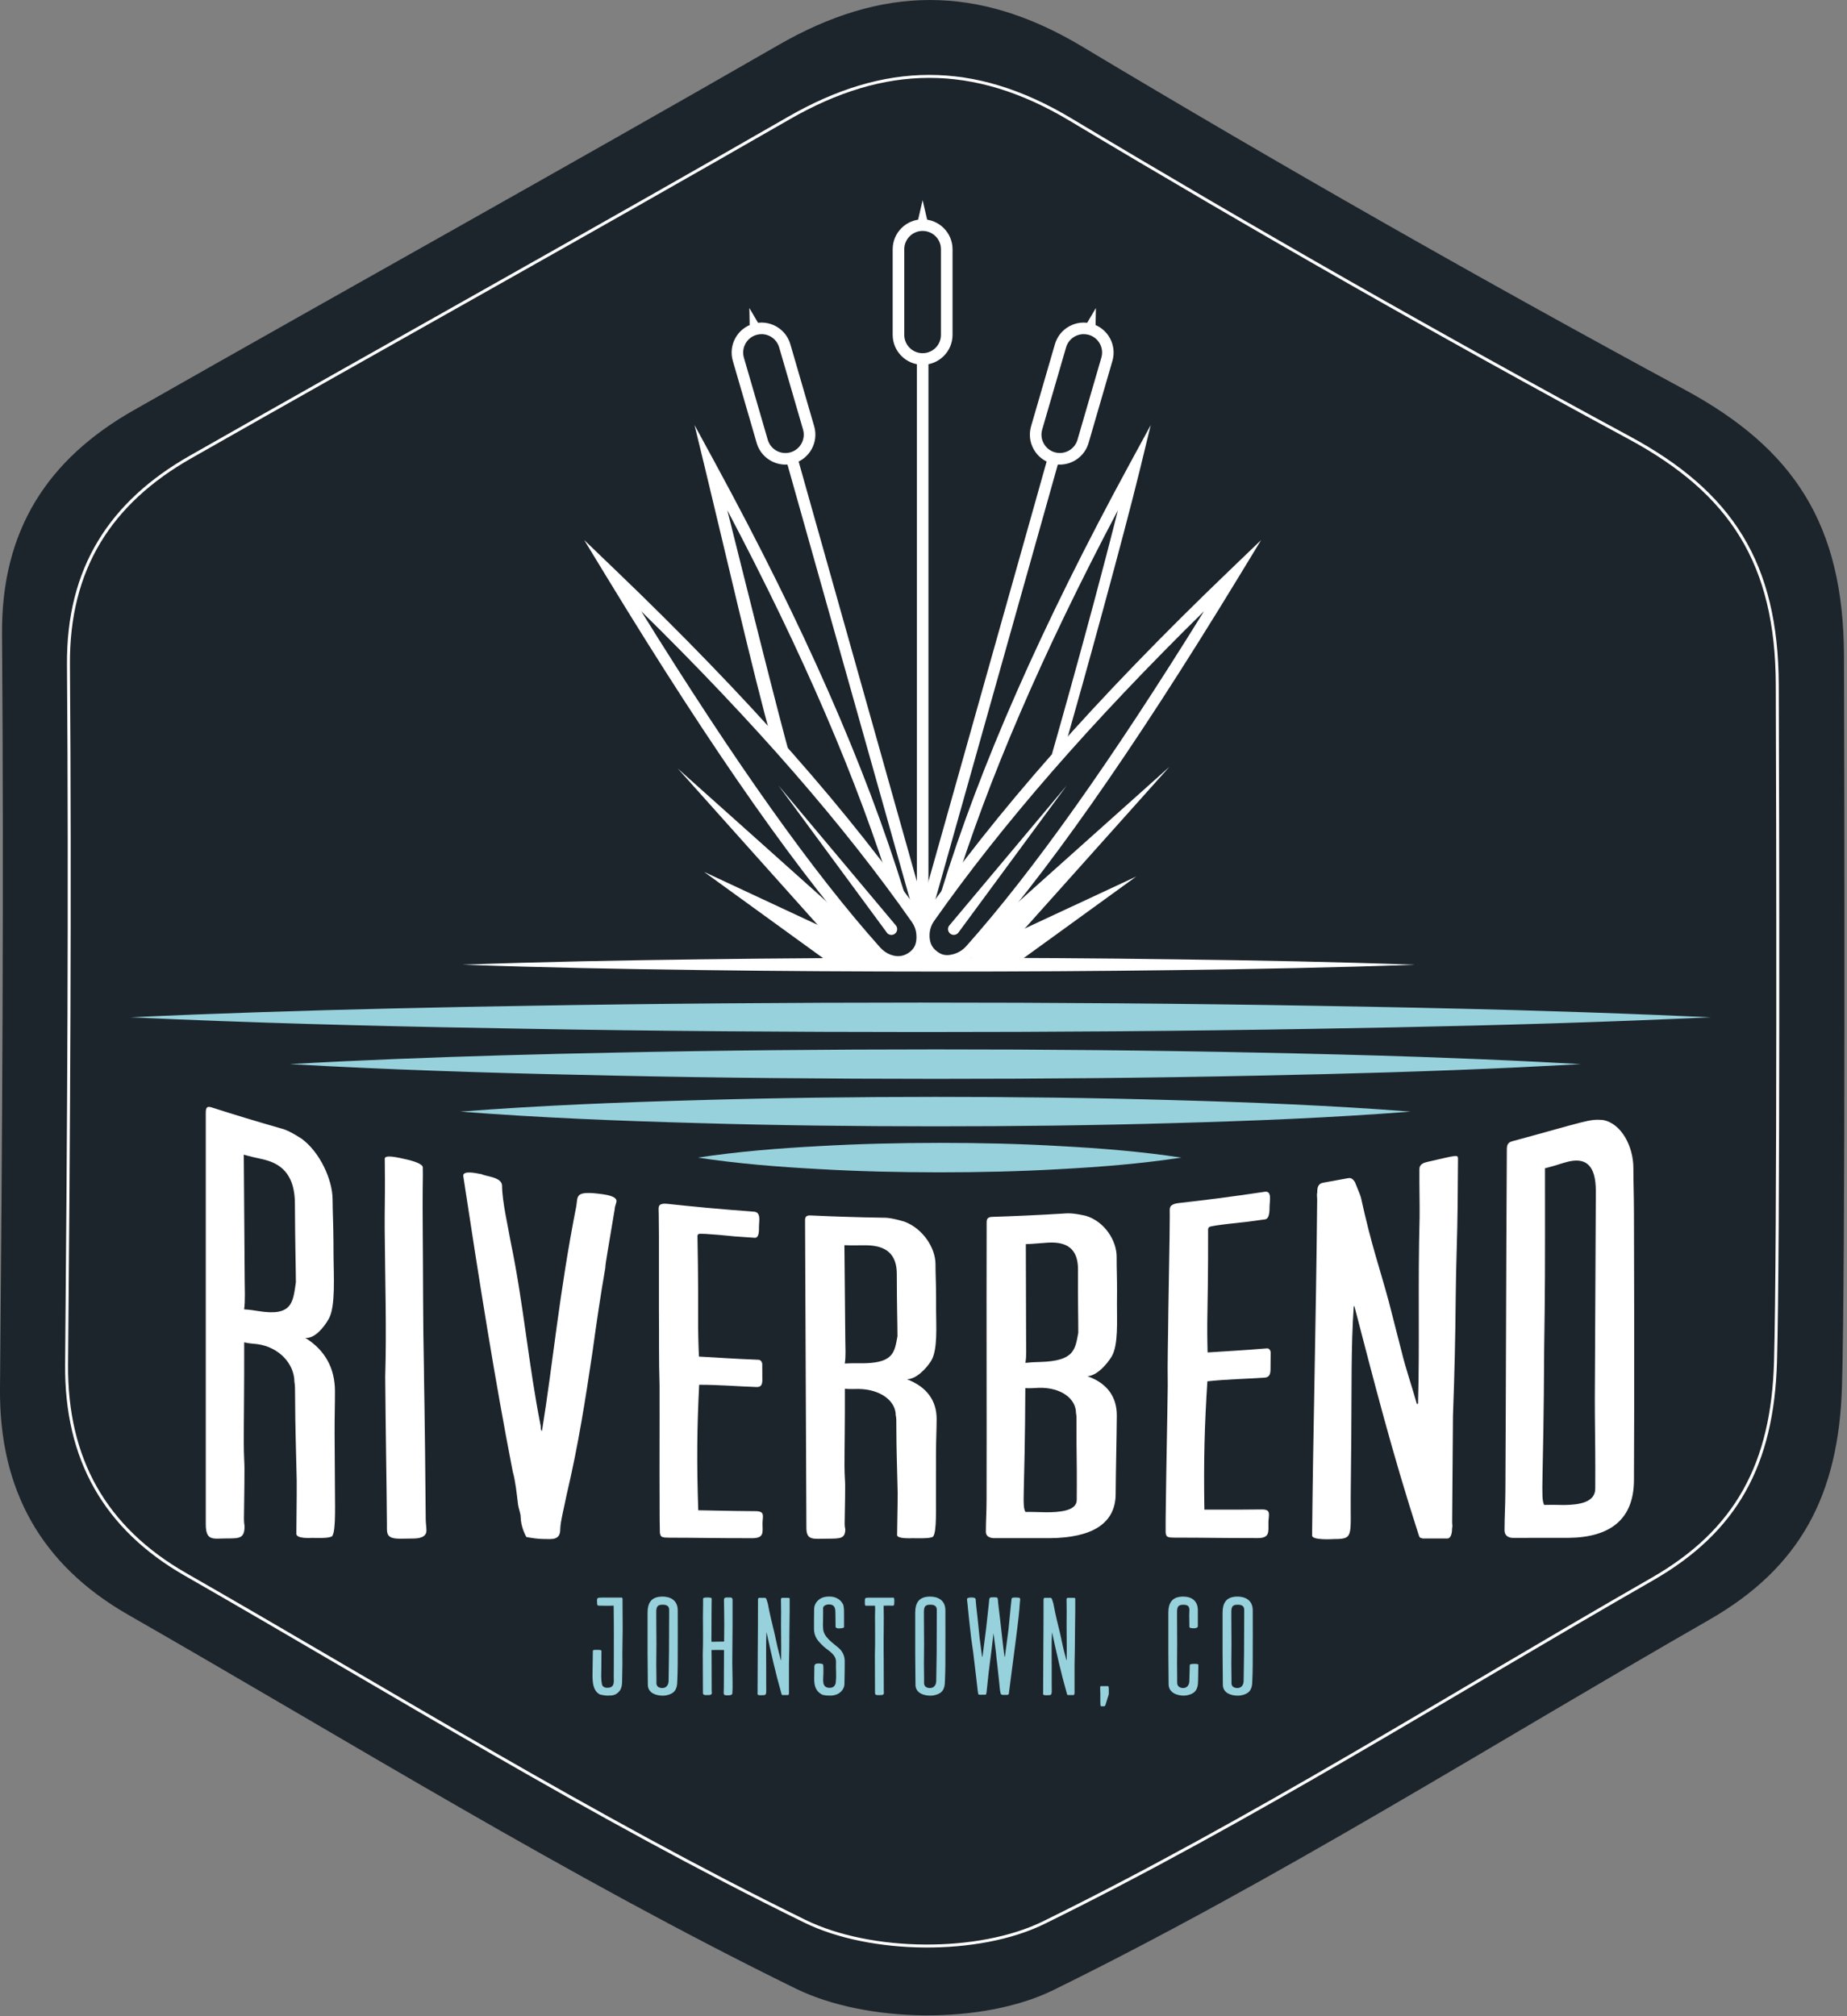 <?xml version="1.0" encoding="UTF-8"?>
<svg width="469px" height="512px" viewBox="0 0 469 512" version="1.1" xmlns="http://www.w3.org/2000/svg" xmlns:xlink="http://www.w3.org/1999/xlink">
    <rect x="0" y="0" width="469" height="512" fill="#808080" stroke="none"/>
    <title>riverbend_logo</title>
    <g id="Page-1" stroke="none" stroke-width="1" fill="none" fill-rule="evenodd">
        <g id="Artboard" transform="translate(-18, -4245)">
            <g id="riverbend_logo" transform="translate(18, 4245)">
                <path d="M467.734,351.893 C466.934,379.793 457.054,398.133 433.984,411.363 C378.654,443.073 324.574,477.313 267.464,505.383 C249.604,514.163 220.074,513.823 202.084,505.013 C144.014,476.553 88.784,442.273 32.554,410.073 C10.464,397.423 -0.226,378.403 0,352.603 C0.564,288.733 0.994,224.863 0.514,160.993 C0.314,134.683 12.054,116.623 33.924,104.193 C88.454,73.173 143.304,42.703 197.684,11.423 C223.834,-3.627 248.204,-4.117 274.774,11.813 C325.114,41.983 376.154,71.053 427.784,98.953 C455.594,113.983 468.114,133.253 468.234,166.493 C468.344,199.593 468.614,321.093 467.734,351.893 Z" id="Path" fill="#1D252C" fill-rule="nonzero"></path>
                <g id="Group" transform="translate(33.114, 254.603)" fill="#97D1DC" fill-rule="nonzero">
                    <path d="M362.88,15.92 C364.69,15.82 366.51,15.73 368.32,15.63 C364.61,15.42 360.91,15.22 357.2,15.04 C347.33,14.55 337.47,14.14 327.6,13.8 C313.85,13.33 300.1,12.99 286.36,12.71 C259.04,12.12 231.72,11.89 204.4,11.89 C177.08,11.9 149.76,12.13 122.44,12.72 C104,13.09 85.56,13.59 67.12,14.34 C58.24,14.7 49.36,15.12 40.47,15.63 C43.77,15.82 47.07,15.99 50.36,16.16 C74.38,17.37 98.41,18.06 122.43,18.54 C149.75,19.14 177.07,19.36 204.39,19.37 C231.71,19.37 259.03,19.14 286.35,18.55 C308.38,18.11 330.41,17.49 352.44,16.45 C355.93,16.28 359.41,16.1 362.88,15.92 Z" id="Path"></path>
                    <path d="M264.73,24.77 C244.62,24.18 224.51,23.95 204.41,23.95 C184.3,23.96 164.19,24.19 144.09,24.78 C123.98,25.33 103.87,26.14 83.77,27.69 C103.88,29.24 123.99,30.05 144.09,30.6 C164.2,31.2 184.31,31.42 204.41,31.43 C224.52,31.43 244.63,31.2 264.73,30.61 C284.84,30.06 304.95,29.25 325.05,27.69 C304.94,26.13 284.83,25.32 264.73,24.77 Z" id="Path"></path>
                    <path d="M205.45,35.63 C195.22,35.64 184.99,35.87 174.76,36.46 C164.53,37.01 154.3,37.82 144.07,39.37 C154.3,40.92 164.53,41.73 174.76,42.28 C184.99,42.88 195.22,43.1 205.45,43.11 C215.68,43.11 225.91,42.88 236.14,42.29 C246.37,41.74 256.6,40.93 266.83,39.37 C256.6,37.81 246.37,37 236.14,36.45 C225.91,35.85 215.68,35.63 205.45,35.63 Z" id="Path"></path>
                    <path d="M394.63,4.03 C396.85,3.93 399.07,3.84 401.29,3.74 C396.75,3.53 392.22,3.33 387.68,3.15 C375.6,2.66 363.53,2.25 351.45,1.91 C334.62,1.44 317.79,1.1 300.97,0.82 C267.53,0.23 234.09,0 200.65,0 C167.21,0.01 133.77,0.24 100.33,0.83 C77.76,1.2 55.19,1.7 32.62,2.45 C21.75,2.81 10.88,3.23 -7.10542736e-15,3.74 C4.04,3.93 8.07,4.1 12.11,4.27 C41.51,5.48 70.92,6.17 100.32,6.65 C133.76,7.25 167.2,7.47 200.64,7.48 C234.08,7.48 267.52,7.25 300.96,6.66 C327.92,6.22 354.89,5.6 381.85,4.56 C386.12,4.39 390.38,4.21 394.63,4.03 Z" id="Path"></path>
                </g>
                <g id="Group" transform="translate(150.452, 405.443)" fill="#97D1DC" fill-rule="nonzero">
                    <path d="M7.582,14.35 C7.622,16.11 7.582,17.83 7.552,19.59 L7.512,21.74 C7.472,22.65 7.372,23.11 7.022,23.78 C6.042,25.08 5.192,25.15 3.852,25.15 C3.182,25.15 2.552,25.04 1.882,24.87 C-0.338,23.74 0.022,20.44 0.022,18.26 C0.022,17.1 0.062,14.64 0.092,13.79 C0.092,13.51 0.652,13.54 1.002,13.54 C1.422,13.54 2.272,13.51 2.272,13.79 L2.272,13.82 C2.272,14.31 2.242,17.09 2.242,18.46 C2.242,19.37 2.102,20.89 2.422,22.36 C2.532,22.78 2.952,23.17 3.762,23.17 C5.102,23.17 5.412,22.43 5.412,21.41 C5.412,21.09 5.372,20.74 5.412,17.08 C5.412,12.3 5.452,7.55 5.372,2.31 C5.262,2.31 4.772,2.34 3.682,2.34 C3.612,2.34 1.642,2.31 1.572,2.31 C1.322,2.27 1.182,2.2 1.182,1.85 C1.182,1.57 1.142,1.25 1.142,1 C1.142,0.05 1.702,0.37 2.412,0.26 L7.372,0.26 C7.482,0.26 7.582,0.37 7.622,0.47 C7.622,2.97 7.662,5.5 7.662,8.46 C7.652,10.94 7.582,12.07 7.582,14.35 Z" id="Path"></path>
                    <path d="M21.642,3.49 C21.672,7.99 21.642,11.3 21.642,13.73 C21.672,19.75 21.532,20.55 21.532,21.36 C21.532,23.96 20.512,24.7 18.722,25.09 C18.402,25.16 18.052,25.16 17.742,25.16 C16.332,25.16 14.052,24.6 14.052,22.38 C14.012,17.95 13.982,16.12 13.982,14.36 L13.982,4.13 C13.982,1.49 15.002,0.01 17.782,0.01 C19.572,7.32018612e-14 21.642,0.81 21.642,3.49 Z M19.422,14.32 C19.422,11.19 19.462,8.02 19.462,4.75 C19.462,4.33 19.462,3.87 19.462,3.34 C19.462,2.25 18.582,2.07 17.812,2.07 C16.582,2.07 16.232,2.49 16.192,3.76 L16.192,5.17 L16.232,12.03 L16.192,17.1 C16.192,18.3 16.232,19.56 16.232,20.76 L16.232,21.96 C16.232,22.87 16.902,23.23 17.742,23.23 C18.722,23.23 19.322,22.49 19.322,21.37 L19.422,14.32 Z" id="Shape"></path>
                    <path d="M35.492,16.96 C35.492,18.44 35.562,19.74 35.562,21.29 C35.562,22.45 35.602,23.47 35.492,24.67 C35.492,24.95 34.932,25.09 34.512,25.09 C33.492,25.09 33.312,25.06 33.312,24.35 C33.312,24 33.352,23.4 33.352,23.08 C33.352,20.13 33.392,17.17 33.392,13.79 L33.392,13.58 C32.372,13.58 31.352,13.54 30.222,13.58 C30.222,14.56 30.262,15.51 30.262,23.74 C30.262,24.02 30.302,24.2 30.302,24.48 C30.302,24.94 29.842,25.01 29.562,25.01 C28.932,25.01 28.472,25.08 28.222,24.9 C28.012,24.76 28.042,24.48 28.042,24.09 C28.042,21.14 28.002,18.18 28.002,14.59 C28.112,11.5 28.042,8.36 28.042,5.02 C28.042,3.93 28.082,2.98 28.082,1.82 L28.082,0.52 C28.082,0.24 28.822,0.24 29.352,0.24 C29.632,0.24 30.262,0.27 30.262,0.52 L30.262,1.01 C30.262,1.01 30.222,2.49 30.222,4.77 C30.222,9.31 30.192,9.94 30.192,10.57 C30.192,10.82 30.192,11.1 30.222,11.38 L30.222,11.49 C30.782,11.49 31.382,11.45 31.942,11.45 C32.402,11.45 32.922,11.45 33.422,11.42 L33.422,10.79 L33.452,7.27 C33.452,5.23 33.422,3.15 33.382,0.97 C33.382,0.41 33.492,0.3 34.012,0.23 L34.962,0.23 C35.212,0.23 35.562,0.3 35.562,0.86 L35.562,4.55 L35.562,7.5 C35.562,10.45 35.492,13.41 35.492,16.96 Z" id="Path"></path>
                    <path d="M49.632,25.01 L48.222,25.01 C48.152,24.94 48.082,25.04 48.012,24.8 C46.432,19.28 45.412,14.6 44.212,9.15 L44.172,9.15 C44.032,11.93 44.102,14.74 44.102,18.12 L44.102,22.02 C44.102,24.84 44.312,25.05 43.182,25.05 C43.152,25.05 41.912,25.16 41.912,24.8 C41.912,17.63 42.022,10.41 42.022,1.45 C42.022,1.27 41.982,1.06 42.022,0.92 L42.022,0.85 C42.022,0.64 42.052,0.32 42.342,0.32 L43.782,0.32 C43.962,0.32 44.062,0.46 44.172,0.67 C44.352,1.23 44.452,1.52 44.522,1.8 C45.192,5.39 45.582,6.55 46.172,9.15 L46.942,12.67 C47.192,13.83 47.542,14.99 47.822,16.15 L47.892,16.15 C47.962,12.25 47.822,8.31 47.892,3.84 C47.892,2.93 47.852,1.73 47.852,0.67 C47.852,0.35 48.102,0.32 48.342,0.32 C50.032,0.32 50.062,0.29 50.062,0.6 L50.062,3.48 C50.062,5.45 49.992,7.46 49.992,9.42 C49.992,11.95 49.952,14.49 49.882,17.09 L49.882,23.98 C49.882,24.09 49.912,24.23 49.882,24.33 C49.912,24.59 49.872,25.01 49.632,25.01 Z" id="Path"></path>
                    <path d="M64.042,16.36 C64.042,17.8 64.042,19.28 63.972,22.16 C63.972,23.67 62.672,24.87 61.192,25.08 C60.912,25.15 60.632,25.15 60.382,25.15 C59.782,25.15 59.222,25.15 58.372,24.94 C56.752,24.13 56.292,22.76 56.292,20.93 C56.292,19.95 56.332,18.96 56.332,17.87 C56.332,17.06 56.792,16.99 57.562,16.99 C57.882,16.99 58.232,17.06 58.512,17.2 C58.692,17.41 58.622,19.1 58.622,19.66 C58.622,21.07 58.092,23.18 60.242,23.18 C61.442,23.18 61.792,22.27 61.792,21.46 C61.972,19.84 61.752,18.58 61.832,16.5 C61.762,14.39 59.442,13.62 58.172,12.17 C57.192,11.22 56.242,10.09 56.242,8.2 C56.242,6.55 56.242,4.86 56.282,2.99 C56.322,2.36 56.602,1.69 57.052,1.2 C57.892,0.29 58.842,5.68434189e-14 60.182,5.68434189e-14 C61.622,5.68434189e-14 62.922,0.6 63.662,2.04 C63.912,2.89 63.872,3.9 63.872,4.89 L63.872,7.77 C63.872,8.02 62.992,8.09 62.532,8.09 C62.212,8.09 61.932,8.02 61.722,7.77 C61.722,6.65 61.682,5.41 61.682,4.43 C61.682,3.2 61.682,2 59.992,2 C59.532,2 58.552,2.25 58.552,2.95 C58.552,3.51 58.552,4 58.552,4.92 C58.552,6.54 58.512,6.96 58.512,7.35 L58.552,7.98 C58.552,10.3 61.082,11.78 62.662,13.19 C63.482,13.97 64.042,15.09 64.042,16.36 Z" id="Path"></path>
                    <path d="M76.592,2.04 C76.592,2.11 76.552,2.18 76.522,2.22 C76.482,2.26 76.452,2.29 76.382,2.29 C76.242,2.33 76.132,2.33 75.082,2.29 L73.922,2.33 C74.032,6.06 73.882,9.82 73.922,13.8 C73.922,14.75 73.962,16.05 73.962,23.75 C73.962,24.03 73.992,24.21 73.992,24.49 C73.992,24.95 73.532,25.02 73.252,25.02 C72.622,25.02 72.162,25.09 71.912,24.91 C71.702,24.77 71.732,24.49 71.732,24.1 C71.732,21.15 71.702,18.19 71.702,14.6 C71.812,11.51 71.732,8.37 71.732,5.03 C71.732,3.8 71.772,3.69 71.772,3.24 L71.732,2.33 L69.442,2.33 C69.092,2.33 69.162,1.77 69.162,1.48 L69.162,0.78 C69.162,0.54 69.272,0.43 69.412,0.36 C69.592,0.29 69.802,0.29 70.012,0.29 L71.422,0.29 L74.412,0.29 L75.992,0.29 C76.172,0.29 76.552,0.18 76.592,0.5 C76.702,1.17 76.592,1.59 76.592,2.04 Z" id="Path"></path>
                    <path d="M89.602,3.49 C89.632,7.99 89.602,11.3 89.602,13.73 C89.632,19.75 89.492,20.55 89.492,21.36 C89.492,23.96 88.472,24.7 86.682,25.09 C86.362,25.16 86.012,25.16 85.702,25.16 C84.292,25.16 82.012,24.6 82.012,22.38 C81.972,17.95 81.942,16.12 81.942,14.36 L81.942,4.13 C81.942,1.49 82.962,0.01 85.742,0.01 C87.522,7.32018612e-14 89.602,0.81 89.602,3.49 Z M87.392,14.32 C87.392,11.19 87.422,8.02 87.422,4.75 C87.422,4.33 87.422,3.87 87.422,3.34 C87.422,2.25 86.542,2.07 85.772,2.07 C84.542,2.07 84.192,2.49 84.152,3.76 L84.152,5.17 L84.192,12.03 L84.152,17.1 C84.152,18.3 84.192,19.56 84.192,20.76 L84.192,21.96 C84.192,22.87 84.862,23.23 85.702,23.23 C86.682,23.23 87.282,22.49 87.282,21.37 L87.392,14.32 Z" id="Shape"></path>
                    <path d="M108.522,1.52 C108.382,3.63 108.172,5.78 107.362,12 L106.552,18.19 L106.062,21.99 C105.882,23.43 105.712,24.73 105.712,24.73 C105.572,24.94 105.502,24.94 105.462,24.94 C105.462,24.94 105.352,24.97 105.222,24.97 L104.092,24.97 C103.912,24.94 103.842,24.9 103.702,24.76 C103.662,24.72 103.662,24.65 103.632,24.58 C103.422,23.91 103.352,22.36 103.282,21.94 L102.792,17.37 C102.792,17.3 102.752,17.19 102.652,16.14 C102.652,16.07 102.582,15.96 102.442,14.17 L101.842,9.42 L101.812,9.42 L101.282,13.89 L100.612,19.13 L100.052,24.37 C100.022,24.4 100.022,24.48 100.022,24.51 C100.022,24.58 99.982,24.62 99.982,24.65 C99.952,24.83 99.872,24.93 99.842,24.93 L99.592,24.93 C99.062,24.89 98.572,25 98.042,24.89 C98.002,24.86 97.972,24.82 97.972,24.75 C97.832,24.4 97.762,23.38 97.482,21.02 L96.672,14.2 C96.492,12.83 96.282,11.6 96.142,10.47 C95.292,3.15 95.232,1.54 95.122,1.01 L95.122,0.87 C95.052,0.59 95.052,0.34 95.862,0.24 L96.322,0.24 C96.742,0.24 97.162,0.31 97.272,0.59 C97.272,0.66 97.312,0.77 97.312,0.84 C97.312,0.84 97.342,1.58 97.452,2.56 L97.802,5.69 L98.292,10.47 L98.922,15.25 L99.032,15.25 L99.942,8.18 L100.642,1.81 C100.712,1 100.712,0.54 100.882,0.37 C101.062,0.16 101.342,0.19 101.862,0.19 C102.212,0.19 102.882,0.16 102.882,0.47 C102.952,0.93 102.992,1.21 102.992,1.53 L103.622,6.88 L104.292,12.79 L104.612,15.25 L104.722,15.25 L105.072,12.58 L105.632,8.32 L106.262,1.92 L106.332,1.29 C106.472,0.48 106.302,0.48 106.652,0.31 C107.142,0.2 107.632,0.24 108.132,0.28 C108.202,0.28 108.272,0.28 108.342,0.31 C108.772,0.43 108.522,1.09 108.522,1.52 Z" id="Path"></path>
                    <path d="M122.122,25.01 L120.712,25.01 C120.642,24.94 120.572,25.04 120.502,24.8 C118.922,19.28 117.902,14.6 116.702,9.15 L116.672,9.15 C116.532,11.93 116.602,14.74 116.602,18.12 L116.602,22.02 C116.602,24.84 116.812,25.05 115.692,25.05 C115.662,25.05 114.422,25.16 114.422,24.8 C114.422,17.63 114.532,10.41 114.532,1.45 C114.532,1.27 114.502,1.06 114.532,0.92 L114.532,0.85 C114.532,0.64 114.562,0.32 114.852,0.32 L116.292,0.32 C116.472,0.32 116.572,0.46 116.682,0.67 C116.862,1.23 116.962,1.52 117.032,1.8 C117.702,5.39 118.082,6.55 118.682,9.15 L119.452,12.67 C119.692,13.83 120.052,14.99 120.332,16.15 L120.402,16.15 C120.472,12.25 120.332,8.31 120.402,3.84 C120.402,2.93 120.372,1.73 120.372,0.67 C120.372,0.35 120.622,0.32 120.862,0.32 C122.552,0.32 122.582,0.29 122.582,0.6 L122.582,3.48 C122.582,5.45 122.512,7.46 122.512,9.42 C122.512,11.95 122.472,14.49 122.402,17.09 L122.402,23.98 C122.402,24.09 122.432,24.23 122.402,24.33 C122.402,24.59 122.372,25.01 122.122,25.01 Z" id="Path"></path>
                    <path d="M130.212,27.65 C130.212,27.65 130.102,27.86 129.892,27.86 L129.192,27.86 C129.122,27.86 129.052,27.83 129.022,27.75 C128.912,27.54 128.952,25.39 128.952,24.72 L128.912,23.52 L128.912,22.96 C128.912,22.85 129.022,22.75 129.122,22.75 L129.582,22.75 L130.852,22.75 C130.962,22.75 131.062,22.86 131.062,22.96 L131.102,23.63 L131.102,24.51 C131.102,24.65 131.102,24.79 131.062,24.93 L130.212,27.65 Z" id="Path"></path>
                    <path d="M153.772,21.35 C153.772,23.95 152.752,24.69 150.962,25.08 C150.642,25.15 150.292,25.15 149.982,25.15 C148.572,25.15 146.292,24.48 146.292,22.27 C146.262,17.84 146.222,16.12 146.222,14.36 L146.222,4.13 C146.222,1.49 147.242,0.01 150.022,0.01 C151.812,0.01 153.712,0.82 153.712,3.49 L153.712,7.43 C153.712,7.71 153.672,7.99 152.762,8.06 C151.672,8.06 151.562,7.85 151.562,7.71 C151.562,6.69 151.522,5.78 151.522,4.76 C151.522,4.34 151.562,3.88 151.562,3.35 C151.562,2.26 150.822,2.08 150.052,2.08 C148.822,2.08 148.472,2.5 148.432,3.77 L148.432,5.18 L148.462,12.04 L148.432,17.11 C148.432,18.31 148.462,19.47 148.462,20.66 L148.462,21.86 C148.462,22.78 149.132,23.23 149.972,23.23 C150.952,23.23 151.552,22.49 151.552,21.37 C151.552,20.07 151.662,18.73 151.662,17.4 C151.662,17.29 151.772,17.22 151.872,17.19 L152.222,17.12 C152.432,17.08 153.282,17.08 153.632,17.15 C153.742,17.15 153.842,17.29 153.842,17.4 C153.842,18.68 153.772,19.98 153.772,21.35 Z" id="Path"></path>
                    <path d="M167.652,3.49 C167.682,7.99 167.652,11.3 167.652,13.73 C167.682,19.75 167.542,20.55 167.542,21.36 C167.542,23.96 166.522,24.7 164.732,25.09 C164.412,25.16 164.062,25.16 163.752,25.16 C162.342,25.16 160.062,24.6 160.062,22.38 C160.022,17.95 159.992,16.12 159.992,14.36 L159.992,4.13 C159.992,1.49 161.012,0.01 163.792,0.01 C165.582,7.32018612e-14 167.652,0.81 167.652,3.49 Z M165.442,14.32 C165.442,11.19 165.482,8.02 165.482,4.75 C165.482,4.33 165.482,3.87 165.482,3.34 C165.482,2.25 164.602,2.07 163.832,2.07 C162.602,2.07 162.252,2.49 162.212,3.76 L162.212,5.17 L162.252,12.03 L162.212,17.1 C162.212,18.3 162.252,19.56 162.252,20.76 L162.252,21.96 C162.252,22.87 162.922,23.23 163.762,23.23 C164.742,23.23 165.342,22.49 165.342,21.37 L165.442,14.32 Z" id="Shape"></path>
                </g>
                <path d="M450.844,345.853 C450.104,371.743 440.944,388.753 419.534,401.023 C368.204,430.443 318.034,462.203 265.044,488.243 C248.474,496.383 221.084,496.073 204.394,487.903 C150.524,461.493 99.284,429.693 47.114,399.823 C26.624,388.093 16.704,370.443 16.91,346.513 C17.434,287.263 17.834,228.003 17.384,168.753 C17.204,144.353 28.094,127.593 48.374,116.053 C98.964,87.273 149.844,59.013 200.294,29.993 C224.554,16.033 247.164,15.583 271.814,30.353 C318.514,58.343 365.864,85.313 413.764,111.193 C439.564,125.133 451.174,143.013 451.294,173.853 C451.414,204.563 451.664,317.273 450.844,345.853 Z" id="Path" stroke="#FFFFFF" stroke-width="0.75"></path>
                <g id="Group" transform="translate(148.344, 107.953)" fill="#FFFFFF" fill-rule="nonzero">
                    <path d="M78.4,119.37 C69.44,90.27 55.65,58.2 36.34,21.62 C39.58,34.5 49.45,74.28 52.58,85.21 L47.41,79.16 C43.37,65.06 34.94,28.47 30.68,10.95 L28.02,0 L33.4,9.9 C55.72,50.98 71.36,86.5 81.21,118.5 L78.4,119.37 Z" id="Path"></path>
                    <path d="M80.66,138.01 C78.79,138.01 76.68,137.39 74.47,136.17 L74.26,136.05 L74.1,135.87 C55.34,115.16 33.01,83.42 5.86,38.82 L0,29.19 L8.13,37 C41.86,69.37 67.54,98.48 86.64,125.98 L86.8,126.22 L86.86,126.5 C88.3,132.93 86.09,135.71 84.65,136.79 C83.53,137.6 82.18,138.01 80.66,138.01 Z M75.18,132.69 C75.89,133.48 76.77,134.1 77.76,134.48 C79.89,135.29 81.47,134.7 82.62,133.84 C83.8,132.95 84.57,131.68 84.33,129.19 C84.23,128.14 83.85,127.12 83.24,126.25 C66,101.65 43.43,75.73 14.49,47.28 C38.29,85.68 58.2,113.71 75.18,132.69 Z" id="Shape"></path>
                </g>
                <g id="Group" transform="translate(233.088, 107.963)" fill="#FFFFFF" fill-rule="nonzero">
                    <path d="M8.726,119.36 L5.916,118.5 C15.766,86.5 31.406,50.98 53.726,9.9 L59.106,-1.42108547e-14 L56.446,10.95 C52.186,28.47 41.826,65.94 37.786,80.04 L34.006,83.6 C31.856,91.11 42.866,53.1 50.776,21.62 C31.476,58.19 17.686,90.26 8.726,119.36 Z" id="Path"></path>
                    <path d="M6.016,137.78 C4.526,137.78 3.306,137.41 2.346,136.68 C-0.304,134.65 -0.204,130.46 0.246,126.64 L0.286,126.28 L0.496,125.98 C19.586,98.48 45.266,69.38 79.006,37 L87.136,29.19 L81.276,38.82 C54.116,83.42 31.796,115.16 13.036,135.87 L12.806,136.12 L12.496,136.25 C9.926,137.27 7.776,137.78 6.016,137.78 Z M4.096,125.93 C3.396,126.92 3.016,128.08 2.956,129.29 C2.856,131.39 3.626,132.72 4.716,133.55 C5.616,134.24 6.746,135.02 9.136,134.31 C10.346,133.95 11.436,133.25 12.276,132.31 C29.176,113.33 48.996,85.42 72.636,47.26 C43.816,75.6 21.316,101.43 4.096,125.93 Z" id="Shape"></path>
                </g>
                <polygon id="Path" fill="#FFFFFF" fill-rule="nonzero" points="232.814 57.173 234.274 50.833 235.744 57.173"></polygon>
                <rect id="Rectangle" fill="#FFFFFF" fill-rule="nonzero" x="232.814" y="91.163" width="2.94" height="143.32"></rect>
                <path d="M234.274,92.633 C230.084,92.633 226.674,89.223 226.674,85.033 L226.674,63.303 C226.674,59.113 230.084,55.703 234.274,55.703 C238.464,55.703 241.874,59.113 241.874,63.303 L241.874,85.033 C241.874,89.223 238.464,92.633 234.274,92.633 Z M234.274,58.643 C231.704,58.643 229.614,60.733 229.614,63.303 L229.614,85.033 C229.614,87.603 231.704,89.693 234.274,89.693 C236.844,89.693 238.934,87.603 238.934,85.033 L238.934,63.303 C238.944,60.733 236.854,58.643 234.274,58.643 Z" id="Shape" fill="#FFFFFF" fill-rule="nonzero"></path>
                <g id="Group" transform="translate(185.78, 78.223)" fill="#FFFFFF" fill-rule="nonzero">
                    <g transform="translate(46.695, -0)">
                        <polygon id="Path" points="42.868 4.97 45.798 0 45.698 5.77"></polygon>
                        <rect id="Rectangle" transform="translate(18.283, 97.747) rotate(-74.282) translate(-18.283, -97.747) " x="-43.982" y="96.277" width="124.529" height="2.94"></rect>
                        <path d="M36.638,39.76 C35.938,39.76 35.228,39.66 34.518,39.46 C32.568,38.89 30.958,37.6 29.978,35.82 C28.998,34.04 28.778,31.99 29.338,30.04 L35.398,9.18 C35.968,7.23 37.258,5.62 39.038,4.64 C40.818,3.66 42.868,3.44 44.818,4 C48.838,5.17 51.168,9.39 49.998,13.42 L43.938,34.28 C42.968,37.6 39.928,39.76 36.638,39.76 Z M42.708,6.63 C40.688,6.63 38.818,7.96 38.228,9.99 L32.168,30.85 C31.818,32.05 31.958,33.31 32.558,34.4 C33.158,35.49 34.148,36.28 35.348,36.63 C37.818,37.35 40.408,35.92 41.128,33.45 L47.188,12.59 C47.908,10.12 46.478,7.53 44.008,6.81 C43.568,6.69 43.138,6.63 42.708,6.63 Z" id="Shape"></path>
                    </g>
                    <g transform="translate(0, -0)">
                        <polygon id="Path" points="4.603 5.77 4.503 0 7.423 4.97"></polygon>
                        <rect id="Rectangle" transform="translate(32.029, 97.744) rotate(-15.723) translate(-32.029, -97.744) " x="30.559" y="35.478" width="2.94" height="124.532"></rect>
                        <path d="M13.663,39.76 C10.373,39.76 7.323,37.6 6.363,34.28 L0.303,13.42 C-0.867,9.4 1.453,5.17 5.483,4 C9.503,2.83 13.733,5.15 14.903,9.18 L20.963,30.04 C22.133,34.06 19.813,38.29 15.783,39.46 L15.783,39.46 C15.073,39.66 14.363,39.76 13.663,39.76 Z M7.593,6.63 C7.163,6.63 6.723,6.69 6.293,6.82 C3.823,7.54 2.403,10.13 3.113,12.6 L9.173,33.46 C9.893,35.93 12.483,37.36 14.953,36.64 L14.953,36.64 C17.423,35.92 18.843,33.33 18.133,30.86 L12.073,10 C11.483,7.96 9.613,6.63 7.593,6.63 Z" id="Shape"></path>
                    </g>
                </g>
                <path d="M225.174,236.813 L197.684,199.483 L227.474,235.003 C227.994,235.623 227.914,236.553 227.294,237.073 C226.674,237.593 225.744,237.513 225.224,236.893 C225.214,236.863 225.194,236.833 225.174,236.813 Z" id="Path" fill="#FFFFFF" fill-rule="nonzero"></path>
                <path d="M241.074,235.003 L270.864,199.483 L243.374,236.813 C242.894,237.463 241.974,237.603 241.324,237.123 C240.674,236.643 240.534,235.723 241.014,235.073 C241.034,235.043 241.054,235.023 241.074,235.003 Z" id="Path" fill="#FFFFFF" fill-rule="nonzero"></path>
                <g id="Group" transform="translate(172.094, 194.743)" fill="#FFFFFF" fill-rule="nonzero">
                    <g transform="translate(74.249, 0)" id="Path">
                        <path d="M1.231,44.15 L50.591,0 L6.441,49.36 C5.081,50.88 2.751,51.01 1.231,49.65 C-0.289,48.29 -0.419,45.96 0.941,44.44 C1.031,44.34 1.131,44.24 1.231,44.15 Z"></path>
                        <path d="M7.111,44.2 L42.171,27.85 L10.851,50.55 C9.191,51.75 6.881,51.38 5.681,49.72 C4.481,48.06 4.851,45.75 6.511,44.55 C6.701,44.42 6.911,44.3 7.111,44.2 Z"></path>
                    </g>
                    <g transform="translate(0, 0.41)" id="Path">
                        <path d="M44.15,49.36 L-2.84217094e-14,0 L49.36,44.15 C50.88,45.51 51.01,47.84 49.65,49.36 C48.29,50.88 45.96,51.01 44.44,49.65 C44.34,49.56 44.24,49.46 44.15,49.36 Z"></path>
                        <path d="M38.02,48.97 L6.7,26.27 L41.76,42.62 C43.61,43.48 44.42,45.69 43.55,47.54 C42.69,49.39 40.48,50.2 38.63,49.33 C38.42,49.23 38.2,49.1 38.02,48.97 Z"></path>
                    </g>
                </g>
                <path d="M238.344,243.233 C218.194,243.243 198.034,243.343 177.884,243.623 C157.734,243.883 137.574,244.253 117.424,244.983 C137.574,245.703 157.734,246.083 177.884,246.343 C198.034,246.623 218.194,246.723 238.344,246.733 C258.494,246.733 278.654,246.623 298.804,246.353 C318.954,246.093 339.114,245.713 359.264,244.993 C339.114,244.263 318.954,243.883 298.804,243.633 C278.654,243.333 258.494,243.233 238.344,243.233 Z" id="Path" fill="#FFFFFF" fill-rule="nonzero"></path>
                <g id="Group" transform="translate(52.254, 281.086)" fill="#FFFFFF" fill-rule="nonzero">
                    <path d="M0,1.546 C0,0.446 0.15,-0.284 1.37,0.106 C7.18,1.966 13,3.736 18.85,5.406 C19.77,5.666 20.85,5.846 24.4,8.136 C29.04,11.606 32.17,18.506 32.2,23.506 C32.22,26.806 32.4,30.126 32.42,34.136 C32.43,35.376 32.44,36.616 32.44,37.856 C32.47,42.876 32.98,50.516 31.29,53.716 C30.06,55.966 27.59,58.966 25.26,58.656 C30.4,61.836 32.77,66.516 32.8,72.096 C32.82,75.106 32.69,78.956 32.71,82.966 C32.74,87.836 32.77,92.706 32.8,97.576 C32.83,102.446 33.03,109.176 31.77,109.176 C30.83,109.606 27.7,109.456 26.92,109.456 C26.76,109.456 23.01,109.746 23,108.426 C22.99,105.636 23.12,99.906 23.09,94.916 C22.89,86.246 22.71,80.796 22.69,75.056 C22.67,71.376 22.67,70.646 22.51,69.896 C22.49,65.206 18.58,61.036 13.16,60.266 C12.07,60.116 11.14,60.136 9.75,59.796 C9.78,71.826 9.64,79.736 9.65,85.526 C9.66,88.576 9.82,90.406 9.82,91.776 C9.83,97.406 9.69,102.126 9.69,104.566 C9.69,105.786 9.85,106.396 9.85,106.396 C9.86,109.596 8.6,109.596 5.32,109.596 C1.88,109.596 0,110.376 0,105.996 C0,74.826 0,43.506 0,1.546 Z M9.88,43.836 C9.89,46.276 10.05,49.186 9.74,51.426 C11.29,51.526 12.06,51.656 13.46,51.876 C21.98,53.216 22.13,49.686 22.88,44.546 C22.86,40.436 22.69,35.846 22.63,24.536 C22.6,17.936 19.81,14.736 15.19,13.496 C13.65,13.086 12.27,12.856 10.88,12.476 C10.47,12.366 10.06,12.246 9.65,12.136 C9.87,42.166 9.88,43.066 9.88,43.836 Z" id="Shape"></path>
                    <path d="M55.85,104.746 C55.86,105.826 56.02,106.506 56.03,107.586 C56.05,109.346 54.01,109.616 52.76,109.616 C49.94,109.616 47.91,109.886 46.81,109.196 C45.87,108.636 46.01,107.536 46,106.006 C45.91,94.366 45.67,82.716 45.56,68.566 C45.93,56.416 45.53,44.056 45.43,30.886 C45.4,26.586 45.52,22.876 45.49,18.306 C45.48,16.596 45.46,14.886 45.45,13.176 C45.44,12.066 48.7,12.836 51.04,13.366 C52.28,13.656 55.09,14.406 55.1,15.356 C55.11,15.986 55.11,16.616 55.12,17.256 C55.12,17.256 55.01,22.916 55.09,31.716 C55.19,42.956 55.13,54.316 55.39,66.396 C55.4,70.066 55.6,75.086 55.85,104.746 Z" id="Path"></path>
                    <path d="M104.29,23.906 C104.29,24.396 103.83,25.326 103.84,25.936 C102.05,36.796 101.45,39.846 101.46,40.826 C100.27,47.616 99.23,54.716 98.2,62.216 C96.43,74.026 94.66,85.646 91.65,98.416 C91.05,101.426 90,105.576 90.01,107.226 C90.04,110.126 87.84,109.756 85.96,109.746 C84.39,109.746 82.83,109.496 81.41,109.236 C81.25,108.976 79.98,106.666 79.95,104.086 C79.94,103.186 79.46,102.146 79.29,100.986 C78.95,98.146 78.61,94.916 77.96,92.696 C73.35,69.026 69.52,44.726 65.37,17.496 C65.36,16.176 68.17,16.736 70.05,17.096 C71.15,17.706 75.21,17.816 75.23,20.016 C75.27,24.176 76.73,30.236 77.4,34.196 C80.68,49.876 81.92,65.356 85.05,81.086 C85.05,81.466 85.06,81.846 85.22,82.236 C85.27,82.236 85.32,82.246 85.38,82.246 C88.19,64.866 89.74,47.266 94.08,25.226 C94.53,22.656 93.57,21.166 100.81,22.196 C101.6,22.316 104.28,22.676 104.29,23.906 Z" id="Path"></path>
                    <path d="M141.3,65.296 C141.31,66.636 141.32,67.966 141.32,69.306 C141.33,70.246 141.17,71.186 139.91,71.146 C135.03,70.986 130.31,70.566 125.28,70.576 C124.73,81.576 124.64,90.216 125.05,102.446 C128.5,102.476 131.63,102.626 139.63,102.676 C142.14,102.696 141.36,103.986 141.37,105.876 C141.38,107.996 141.86,109.536 138.73,109.536 C128.55,109.536 125.42,109.416 117.75,109.406 C116.03,109.406 115.4,109.286 115.39,108.316 C115.1,111.586 115.28,76.036 115.23,70.706 C115.02,64.506 115.13,58.446 115.07,51.536 C115.07,45.276 115.07,39.006 115.07,32.746 C115.05,30.886 115.04,29.026 115.02,27.166 C115.01,26.076 114.85,25.326 115.32,24.896 C115.63,24.686 116.1,24.496 117.21,24.626 C123.68,25.326 130.16,25.956 139.18,26.616 C141.08,26.756 140.46,29.066 140.47,30.486 C140.48,31.546 140.49,33.316 139.38,33.246 C137.64,33.136 136.06,33.026 134.32,32.896 C134.48,32.926 125.94,32.006 125.16,32.276 C125,32.386 124.85,32.486 124.85,32.846 C124.88,36.446 125.07,41.006 125.02,56.096 C125.05,59.816 125.23,63.656 125.23,63.416 C129.48,63.636 133.73,63.966 140.34,64.226 C140.98,64.226 141.29,64.946 141.3,65.296 Z" id="Path"></path>
                    <path d="M152.17,28.906 C152.17,28.086 152.32,27.506 153.59,27.576 C159.61,27.856 165.63,28.046 171.66,28.146 C172.61,28.156 173.72,28.066 177.37,29.136 C182.13,30.906 185.29,35.866 185.29,39.926 C185.29,42.596 185.45,45.266 185.44,48.506 C185.44,49.516 185.44,50.516 185.44,51.526 C185.44,55.586 185.91,61.736 184.17,64.526 C182.91,66.506 180.39,69.176 178.02,69.166 C183.22,71.146 185.58,74.726 185.58,79.256 C185.58,81.696 185.42,84.826 185.42,88.076 C185.42,92.016 185.42,95.966 185.41,99.906 C185.41,103.846 185.56,109.306 184.31,109.306 C183.37,109.656 180.24,109.536 179.46,109.536 C179.3,109.536 175.55,109.766 175.54,108.726 C175.54,106.516 175.69,101.996 175.69,98.056 C175.53,91.206 175.37,86.916 175.36,82.396 C175.36,79.496 175.36,78.916 175.2,78.336 C175.2,74.626 171.26,71.706 165.74,71.636 C164.64,71.626 163.69,71.726 162.28,71.586 C162.31,80.786 162.17,86.836 162.18,91.266 C162.19,93.596 162.35,94.996 162.35,96.036 C162.36,100.346 162.22,103.956 162.22,105.816 C162.22,106.746 162.38,107.216 162.38,107.216 C162.39,109.656 161.13,109.656 157.85,109.656 C154.4,109.656 152.53,110.246 152.51,106.966 C152.4,83.666 152.3,60.266 152.17,28.906 Z M162.39,59.356 C162.4,61.216 162.56,63.436 162.25,65.176 C163.83,65.086 164.61,65.096 166.03,65.116 C174.7,65.226 174.86,62.416 175.64,58.246 C175.64,54.996 175.48,51.396 175.47,42.466 C175.47,37.246 172.61,35.256 167.86,35.156 C166.28,35.126 164.85,35.206 163.43,35.166 C163.01,35.156 162.59,35.146 162.16,35.126 C162.39,58.076 162.39,58.766 162.39,59.356 Z" id="Shape"></path>
                    <path d="M231.04,98.336 C230.99,105.966 224.86,109.416 214.36,109.526 C212.06,109.526 209.77,109.526 207.47,109.526 C205.75,109.526 202.3,109.526 200.27,109.526 C199.96,109.526 198.08,109.526 198.08,107.896 C198.09,104.636 198.25,103.476 198.26,99.756 C198.32,77.766 198.21,55.786 198.28,29.376 C198.28,28.566 198.44,27.976 199.71,27.936 C205.73,27.746 211.75,27.466 217.77,27.096 C218.72,27.037 219.83,26.856 223.46,27.666 C228.2,29.096 231.32,33.946 231.29,38.126 C231.27,40.866 231.41,43.586 231.39,46.926 C231.38,47.956 231.38,48.986 231.37,50.016 C231.34,54.176 231.77,60.476 230.02,63.406 C228.75,65.486 226.21,68.316 223.85,68.396 C229.03,70.206 231.37,73.806 231.33,78.456 C231.3,83.696 231.08,92.026 231.04,98.336 Z M208.13,102.866 C211.27,102.856 212.36,102.966 213.46,102.956 C216.59,102.946 221.14,102.686 221.16,99.846 C221.17,98.506 221.18,97.176 221.18,95.836 C221.21,91.236 221.07,86.756 221.1,81.926 C221.12,78.976 221.12,78.386 220.97,77.806 C220.99,74.026 217.07,71.216 211.56,71.346 C210.46,71.376 209.51,71.516 208.1,71.426 C207.98,99.016 207.19,101.116 208.13,102.866 Z M208.3,59.156 C208.29,61.026 208.44,63.246 208.12,65.006 C209.7,64.846 210.48,64.826 211.9,64.786 C220.57,64.526 220.74,61.666 221.55,57.386 C221.57,54.086 221.43,50.436 221.48,41.356 C221.51,36.046 218.68,34.226 213.93,34.476 C212.35,34.556 210.92,34.736 209.5,34.806 C209.08,34.826 208.66,34.846 208.23,34.856 C208.31,57.876 208.3,58.576 208.3,59.156 Z" id="Shape"></path>
                    <path d="M270.4,62.376 C270.39,63.796 270.37,65.226 270.36,66.646 C270.35,67.656 270.18,68.666 268.93,68.756 C264.07,69.096 259.36,69.156 254.33,69.696 C253.6,81.006 253.37,89.806 253.57,102.286 C257.02,102.246 260.15,102.336 268.14,102.236 C270.65,102.206 269.85,103.596 269.83,105.606 C269.81,107.866 270.26,109.506 267.13,109.506 C256.95,109.506 253.82,109.386 246.15,109.396 C244.43,109.396 243.8,109.276 243.81,108.306 C243.47,111.576 244.23,76.176 244.27,70.846 C244.16,64.696 244.37,58.646 244.42,51.756 C244.52,45.506 244.63,39.266 244.73,33.016 C244.75,31.166 244.76,29.306 244.78,27.456 C244.79,26.366 244.64,25.656 245.11,25.126 C245.43,24.846 245.9,24.556 247.01,24.436 C253.48,23.706 259.94,22.906 268.9,21.566 C270.79,21.276 270.13,23.886 270.12,25.396 C270.11,26.526 270.09,28.406 268.99,28.566 C267.26,28.806 265.69,29.016 263.96,29.246 C264.12,29.236 255.62,30.056 254.83,30.496 C254.67,30.636 254.51,30.776 254.51,31.146 C254.48,34.816 254.59,39.456 254.3,54.906 C254.27,58.706 254.39,62.606 254.39,62.366 C258.63,62.066 262.87,61.886 269.46,61.336 C270.1,61.276 270.41,62.006 270.4,62.376 Z" id="Path"></path>
                    <path d="M315.21,109.616 C313.12,109.616 311.03,109.616 308.95,109.616 C308.64,109.346 308.32,109.756 308.02,108.806 C301.16,87.556 296.79,70.286 291.66,50.616 C291.61,50.626 291.56,50.626 291.5,50.636 C290.78,61.036 290.99,71.456 290.87,84.006 C290.82,88.846 290.78,93.676 290.73,98.516 C290.63,108.976 291.56,109.756 286.55,109.756 C286.39,109.756 280.91,110.136 280.92,108.856 C281.17,82.706 281.89,56.376 282.21,23.636 C282.22,22.996 282.07,22.256 282.23,21.706 C282.23,21.616 282.23,21.536 282.23,21.446 C282.24,20.676 282.4,19.496 283.66,19.276 C285.8,18.896 287.94,18.506 290.08,18.106 C290.86,17.956 291.33,18.396 291.79,19.086 C292.55,21.036 293.01,21.996 293.31,22.986 C296.16,35.856 297.83,39.986 300.4,49.466 C301.51,53.756 302.61,58.086 303.72,62.436 C304.78,66.756 306.3,71.056 307.51,75.436 C307.61,75.426 307.72,75.416 307.82,75.416 C308.26,60.316 307.76,45.216 308.22,27.946 C308.25,24.416 308.13,19.836 308.17,15.776 C308.18,14.556 309.27,14.176 310.36,13.936 C317.83,12.246 317.98,12.026 317.97,13.286 C317.94,17.076 317.91,20.876 317.88,24.666 C317.82,32.436 317.45,40.406 317.39,48.166 C317.31,58.146 317.08,68.156 316.69,78.436 C316.62,87.486 316.55,96.536 316.48,105.586 C316.48,106.006 316.63,106.556 316.47,106.976 C316.47,107.956 316.3,109.616 315.21,109.616 Z" id="Path"></path>
                    <path d="M362.65,94.716 C362.65,104.796 356.55,109.336 346.05,109.446 C341.35,109.446 336.65,109.456 331.96,109.456 C331.65,109.456 329.77,109.456 329.78,107.456 C329.8,103.446 329.97,102.016 330,97.426 C330.16,70.346 330.17,43.306 330.37,10.806 C330.38,9.806 330.54,9.046 331.77,8.726 C350.29,3.716 351.31,2.986 354.85,3.356 C359.44,4.226 362.5,10.026 362.5,15.526 C362.5,19.126 362.65,22.686 362.65,27.066 C362.81,75.436 362.65,86.426 362.65,94.716 Z M352.97,21.436 C352.98,14.566 350.23,12.756 345.61,13.996 C344.07,14.406 342.68,14.916 341.29,15.266 C340.88,15.376 340.47,15.476 340.06,15.586 C340.08,43.906 340.08,45.096 339.85,61.566 C339.69,96.246 338.9,98.896 339.83,101.086 C342.96,101.016 344.05,101.136 345.15,101.106 C348.28,101.036 352.81,100.626 352.82,96.966 C352.82,95.236 352.83,93.516 352.83,91.786 C352.84,85.846 352.7,80.076 352.71,73.836 C352.8,56.376 352.89,38.906 352.97,21.436 Z" id="Shape"></path>
                </g>
            </g>
        </g>
    </g>
</svg>